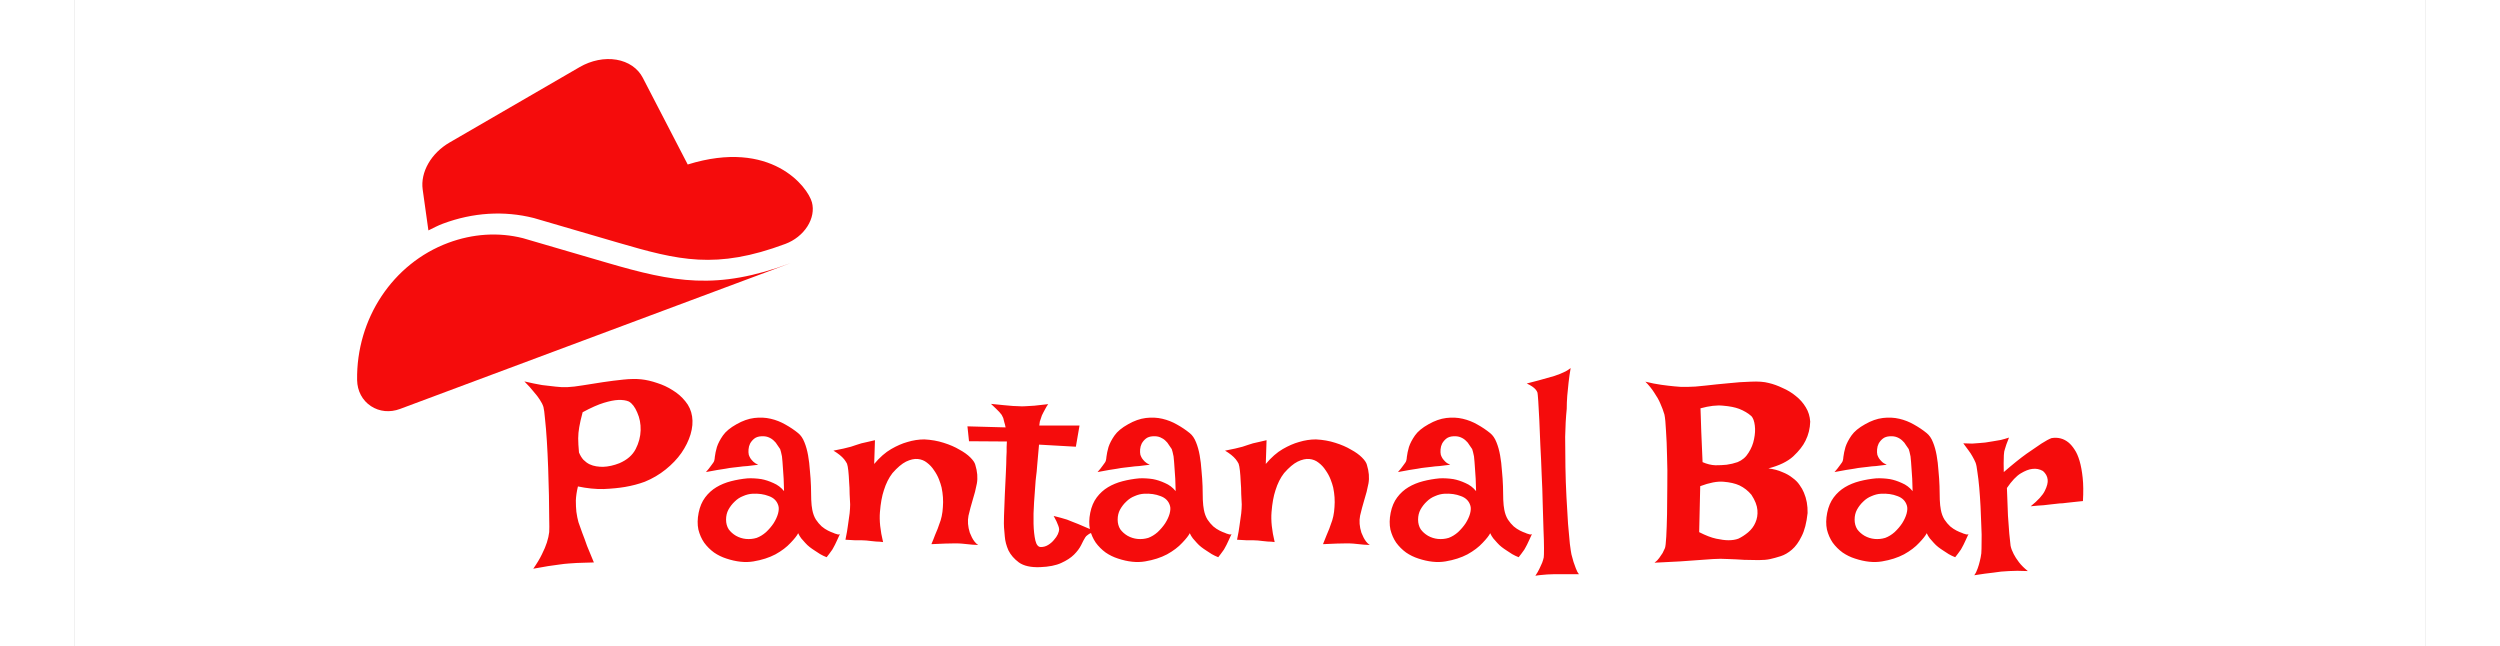 <svg width="611" height="158" viewBox="0 0 211 58" fill="none" xmlns="http://www.w3.org/2000/svg">
<rect x="0" y="0" width="211" height="58" fill="#333333" stroke="none"/>
<g clip-path="url(#clip0_1_20)">
<rect width="211" height="58" fill="white"/>
<path d="M40.4 34.219C40.994 34.359 41.525 34.469 41.994 34.547C42.478 34.609 42.885 34.656 43.213 34.688C43.603 34.734 43.947 34.75 44.244 34.734C44.619 34.719 45.088 34.664 45.65 34.57C46.213 34.477 46.806 34.383 47.431 34.289C48.056 34.195 48.674 34.117 49.283 34.055C49.892 33.992 50.424 33.984 50.877 34.031C51.33 34.078 51.806 34.188 52.306 34.359C52.806 34.516 53.275 34.734 53.713 35.016C54.15 35.281 54.525 35.609 54.838 36C55.166 36.391 55.369 36.844 55.447 37.359C55.525 37.859 55.478 38.398 55.306 38.977C55.135 39.539 54.861 40.094 54.486 40.641C54.111 41.172 53.642 41.664 53.08 42.117C52.517 42.57 51.892 42.938 51.205 43.219C50.658 43.422 50.064 43.578 49.424 43.688C48.877 43.781 48.236 43.844 47.502 43.875C46.783 43.891 46.017 43.812 45.205 43.641C45.096 44.094 45.033 44.516 45.017 44.906C45.017 45.281 45.033 45.617 45.064 45.914C45.111 46.258 45.174 46.57 45.252 46.852C45.346 47.133 45.463 47.461 45.603 47.836C45.728 48.148 45.869 48.531 46.025 48.984C46.197 49.422 46.4 49.914 46.635 50.461C46.353 50.461 46.08 50.469 45.814 50.484C45.549 50.484 45.306 50.492 45.088 50.508C44.838 50.523 44.603 50.539 44.385 50.555C44.135 50.57 43.853 50.602 43.541 50.648C43.275 50.68 42.939 50.727 42.533 50.789C42.142 50.852 41.697 50.93 41.197 51.023C41.525 50.555 41.783 50.125 41.971 49.734C42.174 49.328 42.322 48.977 42.416 48.68C42.525 48.336 42.596 48.023 42.627 47.742C42.642 47.508 42.642 47.094 42.627 46.5C42.627 45.906 42.619 45.219 42.603 44.438C42.588 43.656 42.564 42.836 42.533 41.977C42.502 41.117 42.463 40.312 42.416 39.562C42.369 38.797 42.314 38.141 42.252 37.594C42.205 37.047 42.158 36.688 42.111 36.516C42.049 36.312 41.939 36.094 41.783 35.859C41.658 35.656 41.478 35.422 41.244 35.156C41.025 34.875 40.744 34.562 40.4 34.219ZM45.252 38.836C45.236 38.992 45.228 39.156 45.228 39.328C45.228 39.656 45.252 40.078 45.299 40.594C45.408 40.859 45.541 41.078 45.697 41.25C45.869 41.422 46.049 41.555 46.236 41.648C46.439 41.742 46.642 41.805 46.846 41.836C47.049 41.867 47.252 41.883 47.455 41.883C47.924 41.867 48.416 41.758 48.931 41.555C49.619 41.258 50.103 40.836 50.385 40.289C50.666 39.742 50.814 39.18 50.83 38.602C50.846 38.023 50.744 37.492 50.525 37.008C50.322 36.523 50.072 36.195 49.775 36.023C49.525 35.914 49.205 35.867 48.814 35.883C48.471 35.898 48.041 35.984 47.525 36.141C47.01 36.297 46.377 36.578 45.627 36.984C45.549 37.266 45.486 37.516 45.439 37.734C45.392 37.953 45.353 38.148 45.322 38.32C45.291 38.508 45.267 38.68 45.252 38.836ZM57.346 41.508C57.424 41.414 57.471 41.242 57.486 40.992C57.517 40.727 57.58 40.43 57.674 40.102C57.783 39.773 57.963 39.43 58.213 39.07C58.463 38.711 58.869 38.375 59.431 38.062C59.978 37.75 60.51 37.562 61.025 37.5C61.541 37.438 62.033 37.461 62.502 37.57C62.971 37.68 63.408 37.852 63.814 38.086C64.236 38.32 64.619 38.578 64.963 38.859C65.197 39.047 65.385 39.32 65.525 39.68C65.666 40.023 65.775 40.414 65.853 40.852C65.931 41.289 65.986 41.75 66.017 42.234C66.064 42.703 66.096 43.164 66.111 43.617C66.127 44.055 66.135 44.461 66.135 44.836C66.15 45.195 66.181 45.492 66.228 45.727C66.291 46.07 66.4 46.367 66.556 46.617C66.713 46.852 66.885 47.055 67.072 47.227C67.26 47.383 67.447 47.508 67.635 47.602C67.822 47.695 67.986 47.766 68.127 47.812C68.221 47.859 68.306 47.891 68.385 47.906C68.541 47.969 68.65 47.969 68.713 47.906C68.619 48.125 68.533 48.312 68.455 48.469C68.377 48.625 68.314 48.758 68.267 48.867C68.205 48.992 68.15 49.094 68.103 49.172C68.056 49.266 68.002 49.352 67.939 49.43C67.892 49.508 67.83 49.594 67.752 49.688C67.674 49.781 67.596 49.883 67.517 49.992C67.314 49.914 67.119 49.82 66.931 49.711C66.76 49.602 66.603 49.5 66.463 49.406C66.291 49.297 66.135 49.188 65.994 49.078C65.853 48.969 65.721 48.844 65.596 48.703C65.486 48.578 65.369 48.445 65.244 48.305C65.135 48.164 65.041 48.008 64.963 47.836C64.869 48.039 64.642 48.328 64.283 48.703C63.939 49.078 63.486 49.422 62.924 49.734C62.361 50.031 61.705 50.242 60.955 50.367C60.221 50.492 59.408 50.406 58.517 50.109C58.127 49.984 57.76 49.805 57.416 49.57C57.072 49.32 56.775 49.023 56.525 48.68C56.291 48.336 56.119 47.945 56.01 47.508C55.916 47.055 55.924 46.555 56.033 46.008C56.142 45.461 56.338 45 56.619 44.625C56.9 44.25 57.236 43.945 57.627 43.711C58.017 43.477 58.455 43.297 58.939 43.172C59.424 43.047 59.924 42.961 60.439 42.914C60.846 42.898 61.252 42.922 61.658 42.984C62.002 43.047 62.361 43.164 62.736 43.336C63.111 43.492 63.431 43.734 63.697 44.062C63.681 43.234 63.65 42.578 63.603 42.094C63.572 41.594 63.541 41.211 63.51 40.945C63.447 40.633 63.392 40.414 63.346 40.289C63.267 40.18 63.181 40.055 63.088 39.914C63.01 39.773 62.908 39.648 62.783 39.539C62.658 39.414 62.502 39.312 62.314 39.234C62.127 39.156 61.908 39.125 61.658 39.141C61.392 39.156 61.181 39.227 61.025 39.352C60.869 39.477 60.744 39.625 60.65 39.797C60.572 39.953 60.525 40.125 60.51 40.312C60.494 40.5 60.502 40.664 60.533 40.805C60.564 40.898 60.611 41 60.674 41.109C60.736 41.203 60.822 41.305 60.931 41.414C61.041 41.523 61.189 41.617 61.377 41.695C61.017 41.742 60.697 41.781 60.416 41.812C60.135 41.828 59.892 41.852 59.689 41.883C59.455 41.914 59.252 41.938 59.08 41.953C58.908 41.969 58.705 42 58.471 42.047C58.267 42.078 58.017 42.117 57.721 42.164C57.424 42.211 57.08 42.273 56.689 42.352C56.783 42.242 56.869 42.141 56.947 42.047C57.025 41.938 57.096 41.844 57.158 41.766C57.221 41.672 57.283 41.586 57.346 41.508ZM60.861 44.297C60.58 44.312 60.299 44.383 60.017 44.508C59.736 44.617 59.486 44.781 59.267 45C59.049 45.203 58.861 45.445 58.705 45.727C58.564 45.992 58.494 46.289 58.494 46.617C58.494 46.945 58.572 47.234 58.728 47.484C58.9 47.719 59.119 47.914 59.385 48.07C59.666 48.227 59.963 48.32 60.275 48.352C60.603 48.383 60.924 48.352 61.236 48.258C61.533 48.148 61.814 47.977 62.08 47.742C62.346 47.492 62.572 47.227 62.76 46.945C62.947 46.648 63.08 46.359 63.158 46.078C63.236 45.781 63.244 45.539 63.181 45.352C63.056 44.945 62.775 44.664 62.338 44.508C61.9 44.336 61.408 44.266 60.861 44.297ZM69.205 48.422C69.314 47.906 69.392 47.453 69.439 47.062C69.502 46.656 69.549 46.32 69.58 46.055C69.611 45.742 69.627 45.477 69.627 45.258C69.611 44.992 69.596 44.68 69.58 44.32C69.58 43.945 69.564 43.578 69.533 43.219C69.517 42.844 69.494 42.516 69.463 42.234C69.431 41.938 69.392 41.727 69.346 41.602C69.283 41.477 69.197 41.344 69.088 41.203C68.869 40.938 68.549 40.68 68.127 40.43C68.486 40.352 68.791 40.289 69.041 40.242C69.306 40.18 69.525 40.125 69.697 40.078C69.885 40.016 70.049 39.961 70.189 39.914C70.314 39.867 70.463 39.82 70.635 39.773C70.775 39.742 70.947 39.703 71.15 39.656C71.353 39.609 71.588 39.555 71.853 39.492L71.783 41.625C72.283 41.031 72.791 40.586 73.306 40.289C73.822 39.992 74.306 39.781 74.76 39.656C75.275 39.5 75.783 39.422 76.283 39.422C76.908 39.453 77.486 39.555 78.017 39.727C78.564 39.898 79.033 40.102 79.424 40.336C79.83 40.555 80.158 40.789 80.408 41.039C80.658 41.289 80.806 41.508 80.853 41.695C81.041 42.305 81.088 42.867 80.994 43.383C80.9 43.883 80.775 44.375 80.619 44.859C80.478 45.328 80.353 45.797 80.244 46.266C80.15 46.734 80.189 47.242 80.361 47.789C80.424 47.93 80.486 48.07 80.549 48.211C80.611 48.336 80.689 48.461 80.783 48.586C80.877 48.711 80.986 48.812 81.111 48.891C80.939 48.875 80.767 48.867 80.596 48.867C80.424 48.852 80.267 48.836 80.127 48.82C79.955 48.805 79.799 48.789 79.658 48.773C79.502 48.758 79.291 48.75 79.025 48.75C78.572 48.75 77.869 48.773 76.916 48.82C77.056 48.492 77.166 48.219 77.244 48C77.338 47.766 77.416 47.578 77.478 47.438C77.541 47.266 77.588 47.133 77.619 47.039C77.806 46.586 77.916 46.07 77.947 45.492C77.994 44.914 77.955 44.328 77.83 43.734C77.783 43.531 77.705 43.289 77.596 43.008C77.486 42.727 77.338 42.453 77.15 42.188C76.978 41.922 76.767 41.695 76.517 41.508C76.283 41.32 76.01 41.211 75.697 41.18C75.385 41.148 75.033 41.227 74.642 41.414C74.267 41.602 73.861 41.945 73.424 42.445C73.096 42.867 72.838 43.383 72.65 43.992C72.478 44.508 72.361 45.156 72.299 45.938C72.236 46.703 72.33 47.602 72.58 48.633C72.361 48.602 72.158 48.586 71.971 48.586C71.783 48.57 71.627 48.555 71.502 48.539C71.346 48.523 71.205 48.508 71.08 48.492C70.939 48.492 70.783 48.484 70.611 48.469C70.455 48.469 70.26 48.469 70.025 48.469C69.791 48.453 69.517 48.438 69.205 48.422ZM82.26 36.234C82.728 36.281 83.119 36.32 83.431 36.352C83.76 36.383 84.025 36.406 84.228 36.422C84.463 36.438 84.65 36.445 84.791 36.445C84.931 36.461 85.119 36.461 85.353 36.445C85.556 36.43 85.822 36.414 86.15 36.398C86.478 36.367 86.892 36.32 87.392 36.258C87.283 36.414 87.197 36.555 87.135 36.68C87.072 36.789 87.017 36.891 86.971 36.984L86.83 37.266C86.799 37.359 86.767 37.453 86.736 37.547C86.705 37.625 86.674 37.719 86.642 37.828C86.627 37.938 86.611 38.055 86.596 38.18H90.205L89.877 40.078L86.572 39.891C86.494 40.688 86.439 41.305 86.408 41.742C86.377 42.18 86.346 42.5 86.314 42.703L86.267 43.125C86.221 43.719 86.174 44.367 86.127 45.07C86.08 45.758 86.064 46.398 86.08 46.992C86.096 47.586 86.15 48.086 86.244 48.492C86.338 48.883 86.502 49.078 86.736 49.078C86.971 49.078 87.189 49.016 87.392 48.891C87.596 48.766 87.767 48.617 87.908 48.445C88.064 48.273 88.181 48.102 88.26 47.93C88.338 47.742 88.377 47.602 88.377 47.508C88.377 47.414 88.353 47.305 88.306 47.18C88.228 46.945 88.088 46.648 87.885 46.289C88.338 46.398 88.736 46.508 89.08 46.617C89.252 46.68 89.408 46.742 89.549 46.805C89.705 46.867 89.885 46.938 90.088 47.016C90.26 47.094 90.478 47.188 90.744 47.297C91.01 47.406 91.322 47.539 91.681 47.695C91.338 47.758 91.088 47.859 90.931 48C90.838 48.062 90.767 48.133 90.721 48.211C90.611 48.383 90.486 48.617 90.346 48.914C90.205 49.195 89.994 49.477 89.713 49.758C89.431 50.039 89.049 50.289 88.564 50.508C88.096 50.727 87.463 50.852 86.666 50.883C85.838 50.914 85.205 50.773 84.767 50.461C84.346 50.148 84.033 49.789 83.83 49.383C83.642 48.961 83.533 48.547 83.502 48.141C83.471 47.734 83.447 47.461 83.431 47.32C83.416 47.18 83.416 46.828 83.431 46.266C83.447 45.703 83.471 45.086 83.502 44.414C83.533 43.727 83.564 43.07 83.596 42.445C83.627 41.805 83.642 41.336 83.642 41.039C83.642 40.883 83.65 40.719 83.666 40.547C83.666 40.406 83.666 40.258 83.666 40.102C83.681 39.93 83.689 39.766 83.689 39.609L80.291 39.586L80.15 38.25L83.572 38.344C83.541 38.172 83.502 38.016 83.455 37.875C83.424 37.719 83.392 37.594 83.361 37.5C83.314 37.391 83.267 37.297 83.221 37.219C83.158 37.141 83.088 37.055 83.01 36.961C82.931 36.883 82.83 36.781 82.705 36.656C82.58 36.531 82.431 36.391 82.26 36.234ZM92.478 41.508C92.556 41.414 92.603 41.242 92.619 40.992C92.65 40.727 92.713 40.43 92.806 40.102C92.916 39.773 93.096 39.43 93.346 39.07C93.596 38.711 94.002 38.375 94.564 38.062C95.111 37.75 95.642 37.562 96.158 37.5C96.674 37.438 97.166 37.461 97.635 37.57C98.103 37.68 98.541 37.852 98.947 38.086C99.369 38.32 99.752 38.578 100.096 38.859C100.33 39.047 100.517 39.32 100.658 39.68C100.799 40.023 100.908 40.414 100.986 40.852C101.064 41.289 101.119 41.75 101.15 42.234C101.197 42.703 101.228 43.164 101.244 43.617C101.26 44.055 101.267 44.461 101.267 44.836C101.283 45.195 101.314 45.492 101.361 45.727C101.424 46.07 101.533 46.367 101.689 46.617C101.846 46.852 102.017 47.055 102.205 47.227C102.392 47.383 102.58 47.508 102.767 47.602C102.955 47.695 103.119 47.766 103.26 47.812C103.353 47.859 103.439 47.891 103.517 47.906C103.674 47.969 103.783 47.969 103.846 47.906C103.752 48.125 103.666 48.312 103.588 48.469C103.51 48.625 103.447 48.758 103.4 48.867C103.338 48.992 103.283 49.094 103.236 49.172C103.189 49.266 103.135 49.352 103.072 49.43C103.025 49.508 102.963 49.594 102.885 49.688C102.807 49.781 102.728 49.883 102.65 49.992C102.447 49.914 102.252 49.82 102.064 49.711C101.892 49.602 101.736 49.5 101.596 49.406C101.424 49.297 101.267 49.188 101.127 49.078C100.986 48.969 100.853 48.844 100.728 48.703C100.619 48.578 100.502 48.445 100.377 48.305C100.267 48.164 100.174 48.008 100.096 47.836C100.002 48.039 99.775 48.328 99.416 48.703C99.072 49.078 98.619 49.422 98.056 49.734C97.494 50.031 96.838 50.242 96.088 50.367C95.353 50.492 94.541 50.406 93.65 50.109C93.26 49.984 92.892 49.805 92.549 49.57C92.205 49.32 91.908 49.023 91.658 48.68C91.424 48.336 91.252 47.945 91.142 47.508C91.049 47.055 91.056 46.555 91.166 46.008C91.275 45.461 91.471 45 91.752 44.625C92.033 44.25 92.369 43.945 92.76 43.711C93.15 43.477 93.588 43.297 94.072 43.172C94.556 43.047 95.056 42.961 95.572 42.914C95.978 42.898 96.385 42.922 96.791 42.984C97.135 43.047 97.494 43.164 97.869 43.336C98.244 43.492 98.564 43.734 98.83 44.062C98.814 43.234 98.783 42.578 98.736 42.094C98.705 41.594 98.674 41.211 98.642 40.945C98.58 40.633 98.525 40.414 98.478 40.289C98.4 40.18 98.314 40.055 98.221 39.914C98.142 39.773 98.041 39.648 97.916 39.539C97.791 39.414 97.635 39.312 97.447 39.234C97.26 39.156 97.041 39.125 96.791 39.141C96.525 39.156 96.314 39.227 96.158 39.352C96.002 39.477 95.877 39.625 95.783 39.797C95.705 39.953 95.658 40.125 95.642 40.312C95.627 40.5 95.635 40.664 95.666 40.805C95.697 40.898 95.744 41 95.806 41.109C95.869 41.203 95.955 41.305 96.064 41.414C96.174 41.523 96.322 41.617 96.51 41.695C96.15 41.742 95.83 41.781 95.549 41.812C95.267 41.828 95.025 41.852 94.822 41.883C94.588 41.914 94.385 41.938 94.213 41.953C94.041 41.969 93.838 42 93.603 42.047C93.4 42.078 93.15 42.117 92.853 42.164C92.556 42.211 92.213 42.273 91.822 42.352C91.916 42.242 92.002 42.141 92.08 42.047C92.158 41.938 92.228 41.844 92.291 41.766C92.353 41.672 92.416 41.586 92.478 41.508ZM95.994 44.297C95.713 44.312 95.431 44.383 95.15 44.508C94.869 44.617 94.619 44.781 94.4 45C94.181 45.203 93.994 45.445 93.838 45.727C93.697 45.992 93.627 46.289 93.627 46.617C93.627 46.945 93.705 47.234 93.861 47.484C94.033 47.719 94.252 47.914 94.517 48.07C94.799 48.227 95.096 48.32 95.408 48.352C95.736 48.383 96.056 48.352 96.369 48.258C96.666 48.148 96.947 47.977 97.213 47.742C97.478 47.492 97.705 47.227 97.892 46.945C98.08 46.648 98.213 46.359 98.291 46.078C98.369 45.781 98.377 45.539 98.314 45.352C98.189 44.945 97.908 44.664 97.471 44.508C97.033 44.336 96.541 44.266 95.994 44.297ZM104.338 48.422C104.447 47.906 104.525 47.453 104.572 47.062C104.635 46.656 104.682 46.32 104.713 46.055C104.744 45.742 104.76 45.477 104.76 45.258C104.744 44.992 104.728 44.68 104.713 44.32C104.713 43.945 104.697 43.578 104.666 43.219C104.65 42.844 104.627 42.516 104.596 42.234C104.564 41.938 104.525 41.727 104.478 41.602C104.416 41.477 104.33 41.344 104.221 41.203C104.002 40.938 103.682 40.68 103.26 40.43C103.619 40.352 103.924 40.289 104.174 40.242C104.439 40.18 104.658 40.125 104.83 40.078C105.017 40.016 105.182 39.961 105.322 39.914C105.447 39.867 105.596 39.82 105.767 39.773C105.908 39.742 106.08 39.703 106.283 39.656C106.486 39.609 106.721 39.555 106.986 39.492L106.916 41.625C107.416 41.031 107.924 40.586 108.439 40.289C108.955 39.992 109.439 39.781 109.892 39.656C110.408 39.5 110.916 39.422 111.416 39.422C112.041 39.453 112.619 39.555 113.15 39.727C113.697 39.898 114.166 40.102 114.557 40.336C114.963 40.555 115.291 40.789 115.541 41.039C115.791 41.289 115.939 41.508 115.986 41.695C116.174 42.305 116.221 42.867 116.127 43.383C116.033 43.883 115.908 44.375 115.752 44.859C115.611 45.328 115.486 45.797 115.377 46.266C115.283 46.734 115.322 47.242 115.494 47.789C115.557 47.93 115.619 48.07 115.682 48.211C115.744 48.336 115.822 48.461 115.916 48.586C116.01 48.711 116.119 48.812 116.244 48.891C116.072 48.875 115.9 48.867 115.728 48.867C115.557 48.852 115.4 48.836 115.26 48.82C115.088 48.805 114.932 48.789 114.791 48.773C114.635 48.758 114.424 48.75 114.158 48.75C113.705 48.75 113.002 48.773 112.049 48.82C112.189 48.492 112.299 48.219 112.377 48C112.471 47.766 112.549 47.578 112.611 47.438C112.674 47.266 112.721 47.133 112.752 47.039C112.939 46.586 113.049 46.07 113.08 45.492C113.127 44.914 113.088 44.328 112.963 43.734C112.916 43.531 112.838 43.289 112.728 43.008C112.619 42.727 112.471 42.453 112.283 42.188C112.111 41.922 111.9 41.695 111.65 41.508C111.416 41.32 111.142 41.211 110.83 41.18C110.517 41.148 110.166 41.227 109.775 41.414C109.4 41.602 108.994 41.945 108.557 42.445C108.228 42.867 107.971 43.383 107.783 43.992C107.611 44.508 107.494 45.156 107.432 45.938C107.369 46.703 107.463 47.602 107.713 48.633C107.494 48.602 107.291 48.586 107.103 48.586C106.916 48.57 106.76 48.555 106.635 48.539C106.478 48.523 106.338 48.508 106.213 48.492C106.072 48.492 105.916 48.484 105.744 48.469C105.588 48.469 105.392 48.469 105.158 48.469C104.924 48.453 104.65 48.438 104.338 48.422ZM119.432 41.508C119.51 41.414 119.557 41.242 119.572 40.992C119.603 40.727 119.666 40.43 119.76 40.102C119.869 39.773 120.049 39.43 120.299 39.07C120.549 38.711 120.955 38.375 121.517 38.062C122.064 37.75 122.596 37.562 123.111 37.5C123.627 37.438 124.119 37.461 124.588 37.57C125.057 37.68 125.494 37.852 125.9 38.086C126.322 38.32 126.705 38.578 127.049 38.859C127.283 39.047 127.471 39.32 127.611 39.68C127.752 40.023 127.861 40.414 127.939 40.852C128.017 41.289 128.072 41.75 128.103 42.234C128.15 42.703 128.182 43.164 128.197 43.617C128.213 44.055 128.221 44.461 128.221 44.836C128.236 45.195 128.267 45.492 128.314 45.727C128.377 46.07 128.486 46.367 128.642 46.617C128.799 46.852 128.971 47.055 129.158 47.227C129.346 47.383 129.533 47.508 129.721 47.602C129.908 47.695 130.072 47.766 130.213 47.812C130.307 47.859 130.392 47.891 130.471 47.906C130.627 47.969 130.736 47.969 130.799 47.906C130.705 48.125 130.619 48.312 130.541 48.469C130.463 48.625 130.4 48.758 130.353 48.867C130.291 48.992 130.236 49.094 130.189 49.172C130.142 49.266 130.088 49.352 130.025 49.43C129.978 49.508 129.916 49.594 129.838 49.688C129.76 49.781 129.682 49.883 129.603 49.992C129.4 49.914 129.205 49.82 129.017 49.711C128.846 49.602 128.689 49.5 128.549 49.406C128.377 49.297 128.221 49.188 128.08 49.078C127.939 48.969 127.807 48.844 127.682 48.703C127.572 48.578 127.455 48.445 127.33 48.305C127.221 48.164 127.127 48.008 127.049 47.836C126.955 48.039 126.728 48.328 126.369 48.703C126.025 49.078 125.572 49.422 125.01 49.734C124.447 50.031 123.791 50.242 123.041 50.367C122.307 50.492 121.494 50.406 120.603 50.109C120.213 49.984 119.846 49.805 119.502 49.57C119.158 49.32 118.861 49.023 118.611 48.68C118.377 48.336 118.205 47.945 118.096 47.508C118.002 47.055 118.01 46.555 118.119 46.008C118.228 45.461 118.424 45 118.705 44.625C118.986 44.25 119.322 43.945 119.713 43.711C120.103 43.477 120.541 43.297 121.025 43.172C121.51 43.047 122.01 42.961 122.525 42.914C122.932 42.898 123.338 42.922 123.744 42.984C124.088 43.047 124.447 43.164 124.822 43.336C125.197 43.492 125.517 43.734 125.783 44.062C125.767 43.234 125.736 42.578 125.689 42.094C125.658 41.594 125.627 41.211 125.596 40.945C125.533 40.633 125.478 40.414 125.432 40.289C125.353 40.18 125.267 40.055 125.174 39.914C125.096 39.773 124.994 39.648 124.869 39.539C124.744 39.414 124.588 39.312 124.4 39.234C124.213 39.156 123.994 39.125 123.744 39.141C123.478 39.156 123.267 39.227 123.111 39.352C122.955 39.477 122.83 39.625 122.736 39.797C122.658 39.953 122.611 40.125 122.596 40.312C122.58 40.5 122.588 40.664 122.619 40.805C122.65 40.898 122.697 41 122.76 41.109C122.822 41.203 122.908 41.305 123.017 41.414C123.127 41.523 123.275 41.617 123.463 41.695C123.103 41.742 122.783 41.781 122.502 41.812C122.221 41.828 121.978 41.852 121.775 41.883C121.541 41.914 121.338 41.938 121.166 41.953C120.994 41.969 120.791 42 120.557 42.047C120.353 42.078 120.103 42.117 119.807 42.164C119.51 42.211 119.166 42.273 118.775 42.352C118.869 42.242 118.955 42.141 119.033 42.047C119.111 41.938 119.182 41.844 119.244 41.766C119.307 41.672 119.369 41.586 119.432 41.508ZM122.947 44.297C122.666 44.312 122.385 44.383 122.103 44.508C121.822 44.617 121.572 44.781 121.353 45C121.135 45.203 120.947 45.445 120.791 45.727C120.65 45.992 120.58 46.289 120.58 46.617C120.58 46.945 120.658 47.234 120.814 47.484C120.986 47.719 121.205 47.914 121.471 48.07C121.752 48.227 122.049 48.32 122.361 48.352C122.689 48.383 123.01 48.352 123.322 48.258C123.619 48.148 123.9 47.977 124.166 47.742C124.432 47.492 124.658 47.227 124.846 46.945C125.033 46.648 125.166 46.359 125.244 46.078C125.322 45.781 125.33 45.539 125.267 45.352C125.142 44.945 124.861 44.664 124.424 44.508C123.986 44.336 123.494 44.266 122.947 44.297ZM131.103 51.656C131.26 51.422 131.385 51.203 131.478 51C131.572 50.797 131.65 50.625 131.713 50.484C131.775 50.312 131.822 50.156 131.853 50.016C131.869 49.922 131.877 49.648 131.877 49.195C131.877 48.742 131.861 48.172 131.83 47.484C131.814 46.797 131.791 46.023 131.76 45.164C131.744 44.305 131.713 43.43 131.666 42.539C131.635 41.648 131.596 40.781 131.549 39.938C131.517 39.094 131.486 38.336 131.455 37.664C131.424 36.977 131.392 36.414 131.361 35.977C131.33 35.539 131.307 35.289 131.291 35.227C131.26 35.133 131.205 35.039 131.127 34.945C130.971 34.758 130.705 34.578 130.33 34.406C131.127 34.203 131.736 34.039 132.158 33.914C132.408 33.852 132.627 33.789 132.814 33.727C132.986 33.664 133.158 33.602 133.33 33.539C133.471 33.477 133.627 33.406 133.799 33.328C133.971 33.234 134.127 33.133 134.267 33.023C134.189 33.477 134.127 33.914 134.08 34.336C134.033 34.758 133.994 35.148 133.963 35.508C133.932 35.914 133.916 36.305 133.916 36.68C133.838 37.445 133.791 38.281 133.775 39.188C133.775 40.078 133.783 40.984 133.799 41.906C133.814 42.828 133.846 43.727 133.892 44.602C133.939 45.477 133.986 46.273 134.033 46.992C134.096 47.695 134.15 48.297 134.197 48.797C134.26 49.281 134.307 49.594 134.338 49.734C134.4 49.969 134.463 50.195 134.525 50.414C134.588 50.602 134.658 50.797 134.736 51C134.814 51.219 134.908 51.391 135.017 51.516H132.744C132.541 51.516 132.346 51.523 132.158 51.539C131.986 51.555 131.807 51.57 131.619 51.586C131.432 51.602 131.26 51.625 131.103 51.656ZM140.971 34.242C141.471 34.367 141.947 34.461 142.4 34.523C142.853 34.586 143.252 34.633 143.596 34.664C144.002 34.711 144.377 34.727 144.721 34.711C145.158 34.711 145.705 34.672 146.361 34.594C147.033 34.516 147.721 34.445 148.424 34.383C149.127 34.305 149.799 34.258 150.439 34.242C151.096 34.211 151.627 34.25 152.033 34.359C152.439 34.453 152.853 34.602 153.275 34.805C153.713 34.992 154.111 35.234 154.471 35.531C154.83 35.812 155.127 36.148 155.361 36.539C155.596 36.914 155.728 37.344 155.76 37.828C155.744 38.438 155.603 39.008 155.338 39.539C155.119 39.992 154.752 40.461 154.236 40.945C153.721 41.414 152.978 41.773 152.01 42.023C152.494 42.086 152.908 42.195 153.252 42.352C153.611 42.492 153.916 42.664 154.166 42.867C154.432 43.055 154.642 43.266 154.799 43.5C154.971 43.734 155.103 43.969 155.197 44.203C155.432 44.75 155.541 45.359 155.525 46.031C155.432 46.906 155.252 47.602 154.986 48.117C154.736 48.633 154.447 49.031 154.119 49.312C153.791 49.594 153.455 49.789 153.111 49.898C152.767 50.008 152.455 50.094 152.174 50.156C151.892 50.219 151.549 50.25 151.142 50.25C150.736 50.25 150.299 50.242 149.83 50.227C149.377 50.195 148.908 50.172 148.424 50.156C147.939 50.125 147.478 50.125 147.041 50.156C146.682 50.188 146.244 50.219 145.728 50.25C145.291 50.281 144.744 50.32 144.088 50.367C143.432 50.398 142.666 50.438 141.791 50.484C141.963 50.359 142.103 50.219 142.213 50.062C142.338 49.891 142.439 49.742 142.517 49.617C142.596 49.461 142.666 49.312 142.728 49.172C142.775 49.047 142.814 48.703 142.846 48.141C142.877 47.578 142.9 46.906 142.916 46.125C142.932 45.328 142.939 44.477 142.939 43.57C142.955 42.648 142.947 41.766 142.916 40.922C142.9 40.062 142.869 39.305 142.822 38.648C142.791 37.977 142.744 37.492 142.682 37.195C142.588 36.867 142.463 36.531 142.307 36.188C142.182 35.891 142.002 35.57 141.767 35.227C141.549 34.883 141.283 34.555 140.971 34.242ZM145.916 36.633C145.916 36.695 145.924 36.906 145.939 37.266C145.955 37.578 145.971 38.062 145.986 38.719C146.017 39.359 146.057 40.273 146.103 41.461C146.494 41.633 146.877 41.727 147.252 41.742C147.627 41.742 147.963 41.727 148.26 41.695C148.603 41.648 148.932 41.57 149.244 41.461C149.666 41.289 149.994 41.008 150.228 40.617C150.478 40.227 150.642 39.82 150.721 39.398C150.814 38.961 150.838 38.555 150.791 38.18C150.744 37.789 150.642 37.508 150.486 37.336C150.189 37.07 149.822 36.852 149.385 36.68C149.01 36.539 148.533 36.445 147.955 36.398C147.392 36.336 146.713 36.414 145.916 36.633ZM145.799 47.742C146.377 48.039 146.885 48.234 147.322 48.328C147.76 48.422 148.127 48.469 148.424 48.469C148.767 48.469 149.064 48.422 149.314 48.328C149.611 48.188 149.9 48 150.182 47.766C150.478 47.516 150.697 47.227 150.838 46.898C150.994 46.555 151.057 46.18 151.025 45.773C150.994 45.352 150.814 44.891 150.486 44.391C150.189 44.031 149.83 43.75 149.408 43.547C149.033 43.375 148.557 43.266 147.978 43.219C147.416 43.172 146.721 43.305 145.892 43.617L145.799 47.742ZM158.596 41.508C158.674 41.414 158.721 41.242 158.736 40.992C158.767 40.727 158.83 40.43 158.924 40.102C159.033 39.773 159.213 39.43 159.463 39.07C159.713 38.711 160.119 38.375 160.682 38.062C161.228 37.75 161.76 37.562 162.275 37.5C162.791 37.438 163.283 37.461 163.752 37.57C164.221 37.68 164.658 37.852 165.064 38.086C165.486 38.32 165.869 38.578 166.213 38.859C166.447 39.047 166.635 39.32 166.775 39.68C166.916 40.023 167.025 40.414 167.103 40.852C167.182 41.289 167.236 41.75 167.267 42.234C167.314 42.703 167.346 43.164 167.361 43.617C167.377 44.055 167.385 44.461 167.385 44.836C167.4 45.195 167.432 45.492 167.478 45.727C167.541 46.07 167.65 46.367 167.807 46.617C167.963 46.852 168.135 47.055 168.322 47.227C168.51 47.383 168.697 47.508 168.885 47.602C169.072 47.695 169.236 47.766 169.377 47.812C169.471 47.859 169.557 47.891 169.635 47.906C169.791 47.969 169.9 47.969 169.963 47.906C169.869 48.125 169.783 48.312 169.705 48.469C169.627 48.625 169.564 48.758 169.517 48.867C169.455 48.992 169.4 49.094 169.353 49.172C169.307 49.266 169.252 49.352 169.189 49.43C169.142 49.508 169.08 49.594 169.002 49.688C168.924 49.781 168.846 49.883 168.767 49.992C168.564 49.914 168.369 49.82 168.182 49.711C168.01 49.602 167.853 49.5 167.713 49.406C167.541 49.297 167.385 49.188 167.244 49.078C167.103 48.969 166.971 48.844 166.846 48.703C166.736 48.578 166.619 48.445 166.494 48.305C166.385 48.164 166.291 48.008 166.213 47.836C166.119 48.039 165.892 48.328 165.533 48.703C165.189 49.078 164.736 49.422 164.174 49.734C163.611 50.031 162.955 50.242 162.205 50.367C161.471 50.492 160.658 50.406 159.767 50.109C159.377 49.984 159.01 49.805 158.666 49.57C158.322 49.32 158.025 49.023 157.775 48.68C157.541 48.336 157.369 47.945 157.26 47.508C157.166 47.055 157.174 46.555 157.283 46.008C157.392 45.461 157.588 45 157.869 44.625C158.15 44.25 158.486 43.945 158.877 43.711C159.267 43.477 159.705 43.297 160.189 43.172C160.674 43.047 161.174 42.961 161.689 42.914C162.096 42.898 162.502 42.922 162.908 42.984C163.252 43.047 163.611 43.164 163.986 43.336C164.361 43.492 164.682 43.734 164.947 44.062C164.932 43.234 164.9 42.578 164.853 42.094C164.822 41.594 164.791 41.211 164.76 40.945C164.697 40.633 164.642 40.414 164.596 40.289C164.517 40.18 164.432 40.055 164.338 39.914C164.26 39.773 164.158 39.648 164.033 39.539C163.908 39.414 163.752 39.312 163.564 39.234C163.377 39.156 163.158 39.125 162.908 39.141C162.642 39.156 162.432 39.227 162.275 39.352C162.119 39.477 161.994 39.625 161.9 39.797C161.822 39.953 161.775 40.125 161.76 40.312C161.744 40.5 161.752 40.664 161.783 40.805C161.814 40.898 161.861 41 161.924 41.109C161.986 41.203 162.072 41.305 162.182 41.414C162.291 41.523 162.439 41.617 162.627 41.695C162.267 41.742 161.947 41.781 161.666 41.812C161.385 41.828 161.142 41.852 160.939 41.883C160.705 41.914 160.502 41.938 160.33 41.953C160.158 41.969 159.955 42 159.721 42.047C159.517 42.078 159.267 42.117 158.971 42.164C158.674 42.211 158.33 42.273 157.939 42.352C158.033 42.242 158.119 42.141 158.197 42.047C158.275 41.938 158.346 41.844 158.408 41.766C158.471 41.672 158.533 41.586 158.596 41.508ZM162.111 44.297C161.83 44.312 161.549 44.383 161.267 44.508C160.986 44.617 160.736 44.781 160.517 45C160.299 45.203 160.111 45.445 159.955 45.727C159.814 45.992 159.744 46.289 159.744 46.617C159.744 46.945 159.822 47.234 159.978 47.484C160.15 47.719 160.369 47.914 160.635 48.07C160.916 48.227 161.213 48.32 161.525 48.352C161.853 48.383 162.174 48.352 162.486 48.258C162.783 48.148 163.064 47.977 163.33 47.742C163.596 47.492 163.822 47.227 164.01 46.945C164.197 46.648 164.33 46.359 164.408 46.078C164.486 45.781 164.494 45.539 164.432 45.352C164.307 44.945 164.025 44.664 163.588 44.508C163.15 44.336 162.658 44.266 162.111 44.297ZM169.494 39.773C169.791 39.789 170.057 39.797 170.291 39.797C170.541 39.781 170.752 39.766 170.924 39.75C171.127 39.734 171.307 39.719 171.463 39.703C171.697 39.672 171.939 39.633 172.189 39.586C172.408 39.555 172.635 39.516 172.869 39.469C173.119 39.406 173.361 39.336 173.596 39.258C173.502 39.492 173.424 39.695 173.361 39.867C173.299 40.039 173.252 40.188 173.221 40.312C173.174 40.453 173.15 40.57 173.15 40.664C173.135 40.773 173.127 40.906 173.127 41.062C173.111 41.328 173.111 41.758 173.127 42.352C173.939 41.648 174.619 41.102 175.166 40.711C175.728 40.32 176.174 40.016 176.502 39.797C176.892 39.547 177.197 39.383 177.416 39.305C177.994 39.211 178.502 39.344 178.939 39.703C179.127 39.859 179.307 40.07 179.478 40.336C179.65 40.586 179.799 40.922 179.924 41.344C180.049 41.766 180.142 42.273 180.205 42.867C180.267 43.445 180.275 44.141 180.228 44.953C179.9 44.984 179.603 45.016 179.338 45.047C179.088 45.078 178.877 45.102 178.705 45.117C178.502 45.148 178.314 45.164 178.142 45.164L177.51 45.234C177.291 45.266 177.017 45.297 176.689 45.328C176.377 45.344 175.994 45.375 175.541 45.422C176.197 44.891 176.619 44.43 176.807 44.039C177.01 43.633 177.096 43.297 177.064 43.031C177.033 42.734 176.892 42.477 176.642 42.258C176.346 42.086 176.025 42.023 175.682 42.07C175.385 42.102 175.041 42.234 174.65 42.469C174.26 42.703 173.846 43.141 173.408 43.781C173.439 44.781 173.471 45.609 173.502 46.266C173.549 46.922 173.588 47.453 173.619 47.859C173.666 48.328 173.705 48.695 173.736 48.961C173.783 49.195 173.877 49.445 174.017 49.711C174.127 49.93 174.283 50.172 174.486 50.438C174.689 50.703 174.955 50.969 175.283 51.234C174.596 51.203 174.033 51.203 173.596 51.234C173.33 51.25 173.096 51.266 172.892 51.281C172.674 51.312 172.439 51.344 172.189 51.375C171.971 51.406 171.713 51.438 171.416 51.469C171.135 51.516 170.822 51.562 170.478 51.609C170.603 51.438 170.705 51.234 170.783 51C170.861 50.781 170.924 50.57 170.971 50.367C171.033 50.133 171.08 49.891 171.111 49.641C171.127 49.422 171.135 49.094 171.135 48.656C171.15 48.219 171.142 47.727 171.111 47.18C171.096 46.617 171.072 46.039 171.041 45.445C171.01 44.836 170.971 44.266 170.924 43.734C170.877 43.203 170.822 42.742 170.76 42.352C170.713 41.945 170.658 41.664 170.596 41.508C170.517 41.32 170.424 41.133 170.314 40.945C170.221 40.773 170.103 40.594 169.963 40.406C169.822 40.203 169.666 39.992 169.494 39.773Z" fill="#F50C0C"/>
<path d="M40.264 21.366C38.09 20.817 35.771 20.964 33.563 21.789C28.596 23.643 25.311 28.591 25.393 34.097C25.409 35.076 25.862 35.929 26.637 36.438C27.391 36.935 28.34 37.027 29.242 36.69L64.289 23.603C57.666 26.076 53.798 25.321 47.792 23.566L40.264 21.366ZM55.054 14.758L51.022 6.976C50.804 6.554 50.483 6.192 50.077 5.914C49.671 5.636 49.189 5.446 48.66 5.357C48.132 5.267 47.566 5.28 46.999 5.394C46.432 5.507 45.875 5.72 45.36 6.018L33.688 12.785C32.882 13.252 32.214 13.911 31.781 14.667C31.348 15.423 31.17 16.238 31.275 16.995L31.789 20.672C32.22 20.461 32.639 20.235 33.094 20.066C35.776 19.064 38.57 18.884 41.249 19.561L48.777 21.761C54.236 23.355 57.589 24.207 63.82 21.88C64.637 21.575 65.346 21.01 65.792 20.31C66.238 19.609 66.383 18.831 66.196 18.145C65.824 16.778 62.547 12.429 55.054 14.758V14.758Z" fill="#F50C0C"/>
</g>
<defs>
<clipPath id="clip0_1_20">
<rect width="211" height="58" fill=""/>
</clipPath>
</defs>
</svg>
